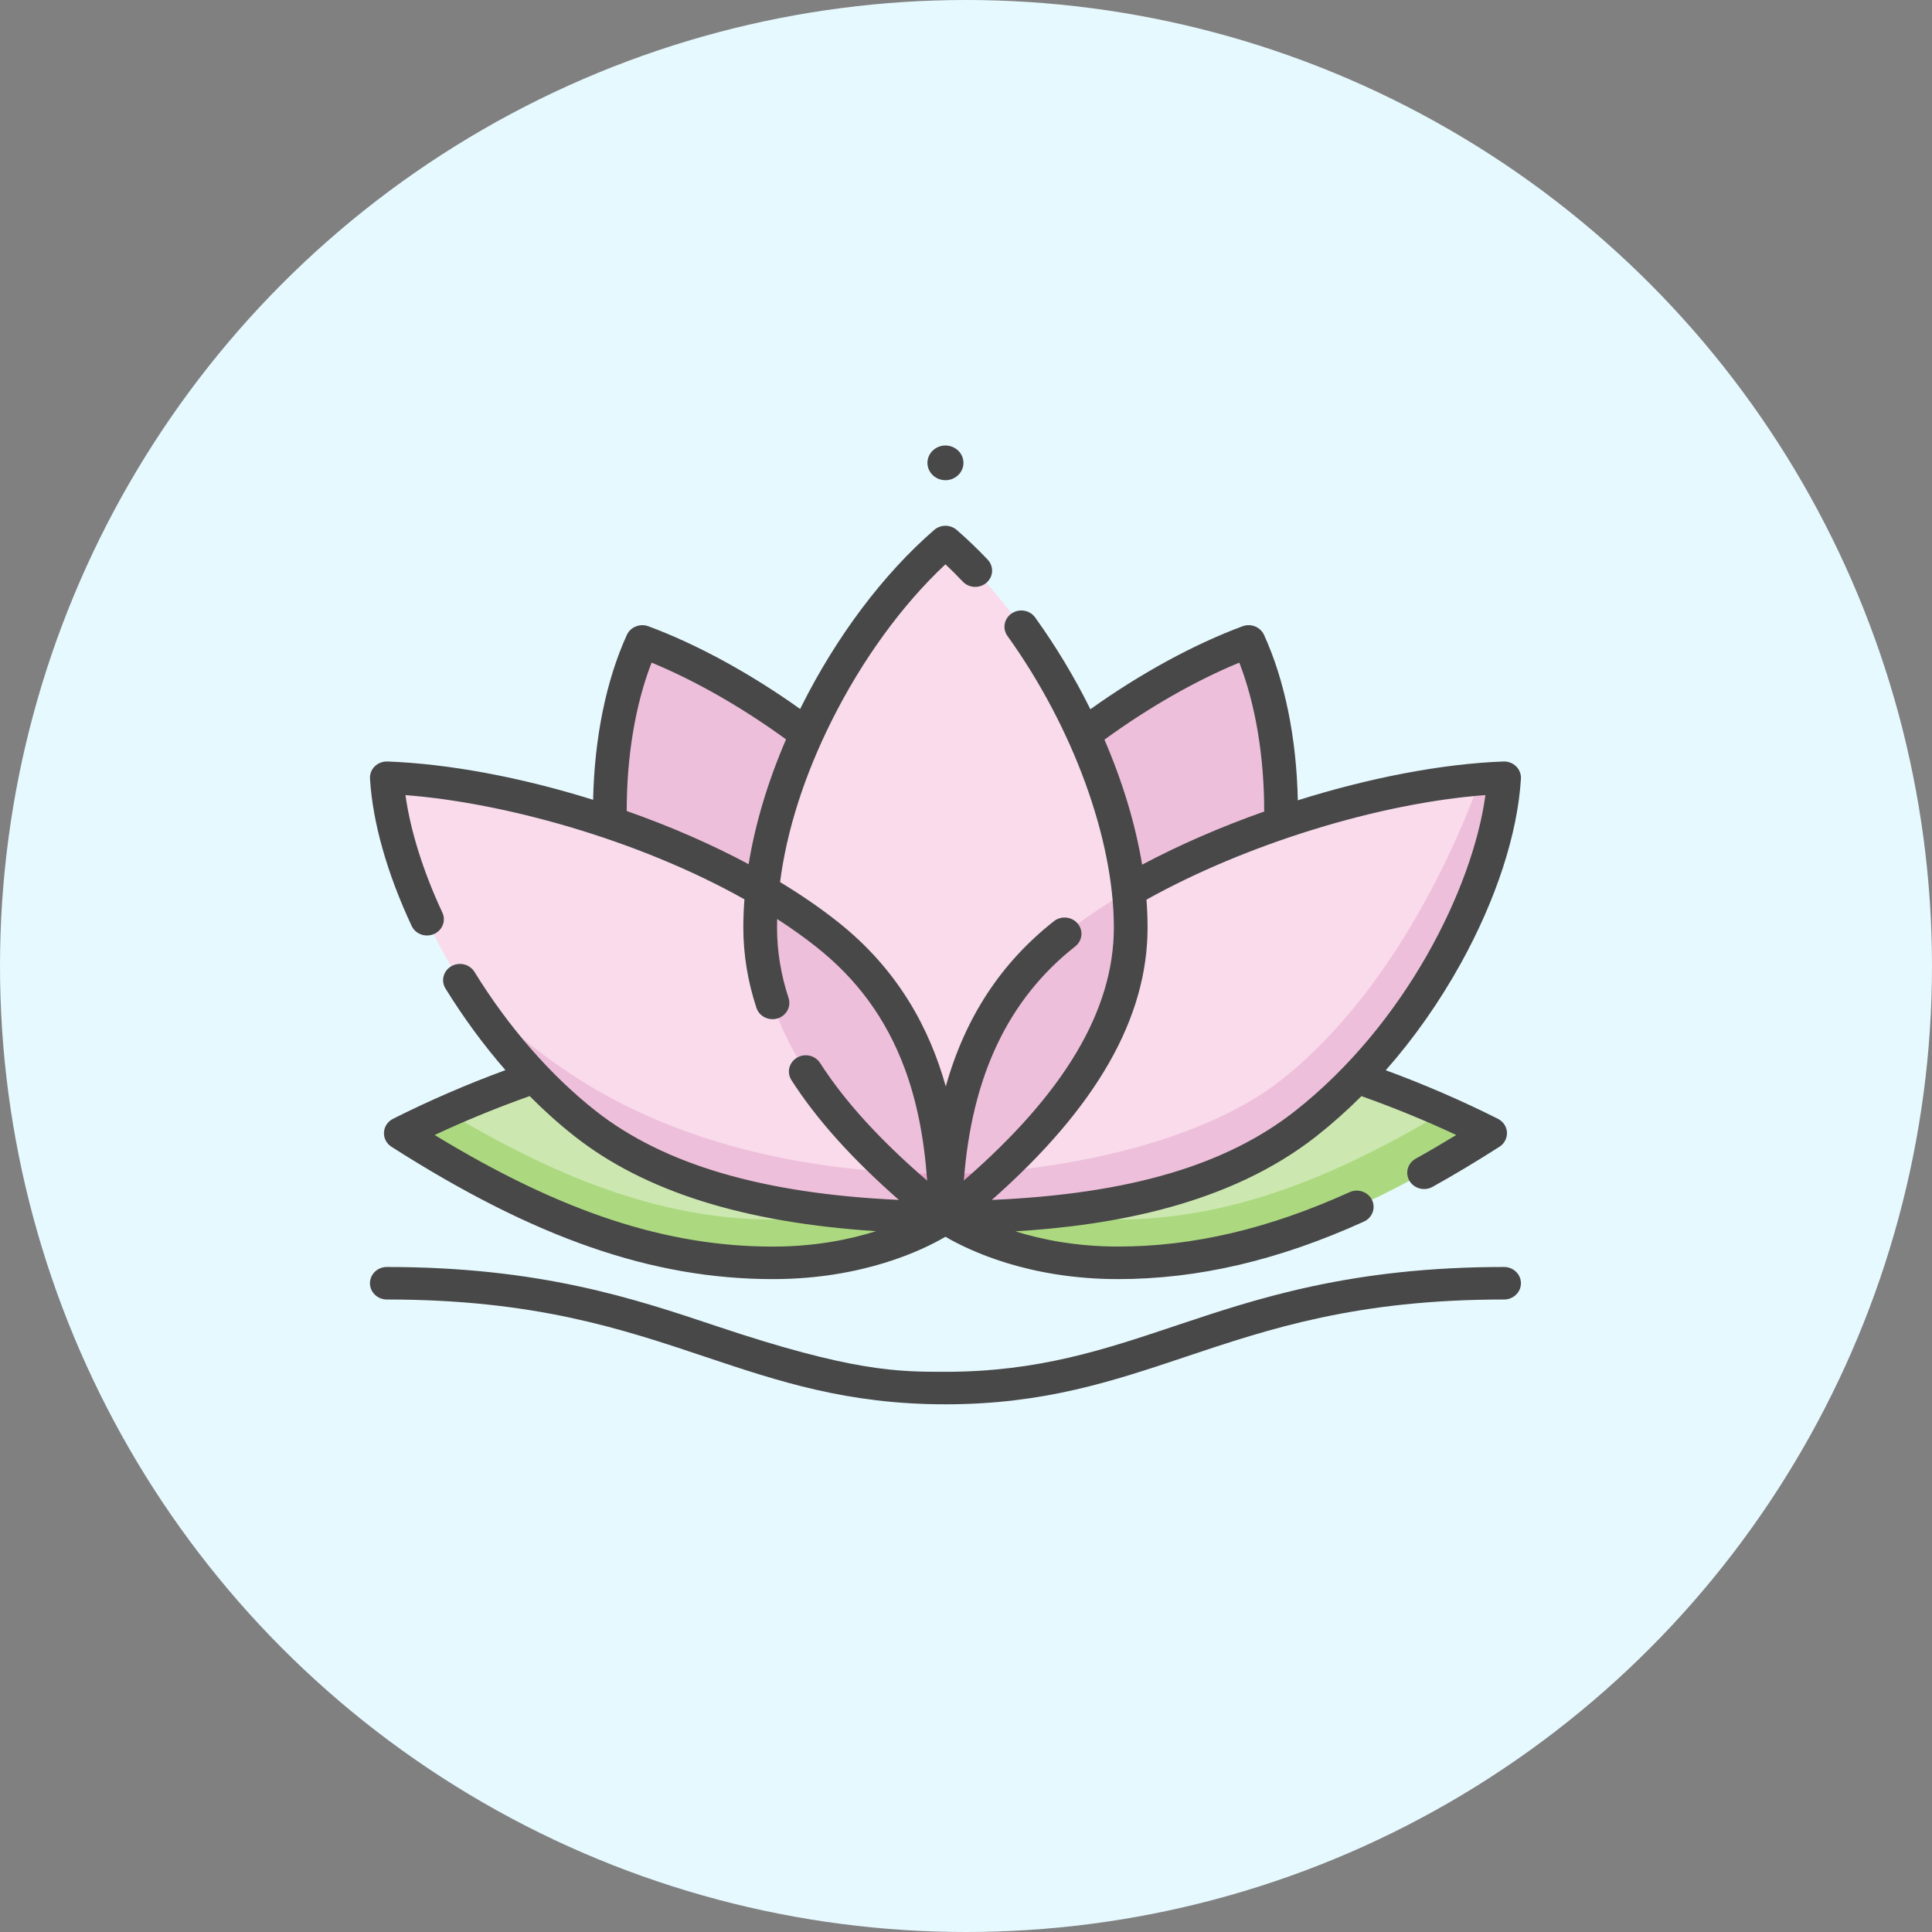 <svg width="47" height="47" viewBox="0 0 47 47" fill="none" xmlns="http://www.w3.org/2000/svg">
<rect x="0" y="0" width="47" height="47" fill="#808080" stroke="none"/>
<circle cx="23.5" cy="23.5" r="23.5" fill="#E6F9FF"/>
<g clip-path="url(#clip0_902_48958)">
<path d="M30.008 24.855C28.813 27.124 26.055 28.593 23 29.614C21.757 27.192 21.084 24.7 22.321 22.349C23.847 19.451 27.437 16.693 30.374 15.604C31.473 18.008 31.491 22.038 30.008 24.855Z" fill="#EEBFDB"/>
<path d="M15.992 24.855C17.186 27.124 19.944 28.593 23 29.614C24.243 27.192 24.916 24.7 23.679 22.349C22.153 19.451 18.563 16.693 15.625 15.604C14.526 18.008 14.509 22.038 15.992 24.855Z" fill="#EEBFDB"/>
<path d="M35.136 27.042C32.923 26.061 30.326 25.278 28.33 25.278L23.777 28.98C24.334 29.707 25.645 30.194 27.196 30.194C30.046 30.194 33.627 28.772 35.136 27.042Z" fill="#CCE8B0"/>
<path d="M27.198 29.667C25.647 29.667 24.483 29.294 23.779 28.981L23 29.614C23 29.614 24.526 30.721 27.198 30.721C30.474 30.721 33.418 29.376 36.25 27.568C35.894 27.389 35.522 27.213 35.138 27.043C32.646 28.529 30.047 29.667 27.198 29.667Z" fill="#ACD980"/>
<path d="M10.863 27.042C13.077 26.061 15.673 25.278 17.669 25.278L22.222 28.98C21.666 29.707 20.354 30.194 18.804 30.194C15.954 30.194 12.373 28.772 10.863 27.042Z" fill="#CCE8B0"/>
<path d="M18.802 29.667C20.353 29.667 21.517 29.294 22.221 28.981L23 29.614C23 29.614 21.474 30.721 18.802 30.721C15.526 30.721 12.581 29.376 9.75 27.568C10.106 27.389 10.478 27.213 10.862 27.043C13.354 28.529 15.952 29.667 18.802 29.667Z" fill="#ACD980"/>
<path d="M14.776 27.191C17.33 28.588 20.278 29.068 23 29.087C25.542 29.069 29.148 28.392 31.164 26.806C33.52 24.952 35.423 21.917 36.013 18.955C33.392 19.168 30.039 20.164 27.457 21.668C27.124 18.56 25.156 15.052 23 13.187C20.838 15.057 18.866 18.5 18.54 21.672C15.795 20.086 12.091 19.02 9.41 18.921C9.497 20.363 10.132 22.161 11.178 23.852C12.097 25.026 13.325 26.397 14.776 27.191Z" fill="#F9DBEB"/>
<path d="M36.011 18.956C35.144 21.351 33.518 24.425 31.162 26.279C29.146 27.866 25.54 28.542 22.998 28.56C20.276 28.541 17.328 28.061 14.774 26.664C13.324 25.87 12.088 24.789 11.176 23.853C11.975 25.145 13.014 26.375 14.232 27.334C16.513 29.128 19.687 29.591 22.998 29.615C26.309 29.591 29.562 29.066 31.764 27.334C34.497 25.184 36.435 21.466 36.588 18.921C36.4 18.928 36.208 18.94 36.011 18.956Z" fill="#EEBFDB"/>
<path d="M20.101 22.716C19.633 22.348 19.106 21.999 18.539 21.672C18.509 21.972 18.492 22.27 18.492 22.564C18.492 24.832 19.838 26.774 21.718 28.515C22.171 28.769 22.753 28.76 22.949 28.559C22.76 26.33 22.004 24.214 20.101 22.716Z" fill="#EEBFDB"/>
<path d="M21.719 28.516C22.124 28.891 22.553 29.256 22.999 29.614C22.995 29.261 22.979 28.909 22.949 28.559C22.543 28.555 22.133 28.541 21.719 28.516Z" fill="#E8A2CB"/>
<path d="M27.507 22.564C27.507 22.271 27.49 21.971 27.457 21.668C26.897 21.995 26.371 22.345 25.899 22.717C23.928 24.267 23.222 26.343 23.047 28.559C23.4 28.804 23.836 28.708 24.291 28.499C26.166 26.739 27.507 24.75 27.507 22.564Z" fill="#EEBFDB"/>
<path d="M23 29.614C23.45 29.253 23.883 28.882 24.29 28.499C23.857 28.535 23.44 28.555 23.047 28.559C23.019 28.908 23.004 29.26 23 29.614Z" fill="#E8A2CB"/>
<path d="M23 34.163C20.609 34.163 18.937 33.603 17.166 33.01C15.116 32.323 12.995 31.613 9.41 31.613C9.184 31.613 9 31.436 9 31.218C9 30.999 9.184 30.822 9.41 30.822C13.133 30.822 15.419 31.587 17.436 32.263C20.747 33.372 21.842 33.372 23 33.372C25.253 33.372 26.861 32.833 28.564 32.263C30.581 31.587 32.867 30.822 36.59 30.822C36.816 30.822 37 30.999 37 31.218C37 31.436 36.816 31.613 36.59 31.613C33.005 31.613 30.884 32.323 28.834 33.01C27.063 33.603 25.391 34.163 23 34.163ZM27.198 31.117C25.01 31.117 23.553 30.411 23 30.087C22.447 30.411 20.99 31.117 18.802 31.117C15.873 31.117 13.011 30.124 9.524 27.898C9.403 27.821 9.333 27.687 9.341 27.548C9.348 27.408 9.432 27.282 9.56 27.218C10.427 26.781 11.365 26.375 12.296 26.033C11.769 25.429 11.278 24.761 10.837 24.047C10.721 23.86 10.785 23.617 10.98 23.505C11.175 23.394 11.426 23.455 11.542 23.643C12.375 24.993 13.396 26.163 14.494 27.027C16.148 28.329 18.568 29.04 21.867 29.19C20.722 28.185 19.862 27.226 19.253 26.276C19.134 26.09 19.194 25.846 19.387 25.731C19.579 25.616 19.832 25.674 19.951 25.86C20.543 26.783 21.399 27.725 22.555 28.722C22.482 27.684 22.302 26.785 22.009 25.994C21.562 24.79 20.853 23.818 19.842 23.023C19.548 22.791 19.234 22.569 18.906 22.357C18.904 22.426 18.903 22.496 18.903 22.564C18.903 23.138 18.998 23.714 19.183 24.278C19.252 24.486 19.133 24.709 18.917 24.775C18.701 24.841 18.47 24.726 18.402 24.518C18.19 23.876 18.083 23.219 18.083 22.564C18.083 22.339 18.092 22.11 18.11 21.878C15.502 20.413 12.229 19.523 9.864 19.343C9.983 20.204 10.294 21.2 10.761 22.2C10.855 22.399 10.763 22.633 10.556 22.723C10.35 22.812 10.107 22.724 10.014 22.525C9.415 21.243 9.065 20.005 9.001 18.943C8.994 18.832 9.036 18.723 9.117 18.643C9.198 18.564 9.309 18.521 9.426 18.525C10.922 18.581 12.677 18.909 14.429 19.457C14.46 17.954 14.747 16.545 15.25 15.445C15.338 15.252 15.568 15.16 15.773 15.235C16.951 15.672 18.25 16.38 19.465 17.247C19.473 17.23 19.482 17.214 19.49 17.197C20.343 15.488 21.493 13.959 22.726 12.892C22.882 12.757 23.118 12.757 23.274 12.892C23.526 13.11 23.78 13.354 24.028 13.615C24.18 13.777 24.169 14.027 24.001 14.174C23.834 14.321 23.575 14.31 23.422 14.149C23.282 14.001 23.141 13.861 23 13.728C21.948 14.711 20.973 16.051 20.229 17.54C19.563 18.874 19.138 20.209 18.977 21.459C19.479 21.762 19.942 22.08 20.361 22.41C21.846 23.578 22.614 25.021 23.008 26.43C23.479 24.752 24.351 23.424 25.639 22.41C25.815 22.272 26.073 22.297 26.216 22.466C26.36 22.636 26.333 22.885 26.158 23.023C24.53 24.304 23.639 26.173 23.448 28.718C25.902 26.588 27.097 24.569 27.097 22.564C27.097 20.413 26.105 17.695 24.509 15.472C24.38 15.292 24.426 15.046 24.613 14.922C24.799 14.797 25.054 14.842 25.183 15.022C25.695 15.735 26.146 16.487 26.526 17.254C27.744 16.384 29.046 15.673 30.228 15.235C30.432 15.159 30.662 15.252 30.75 15.445C31.255 16.548 31.542 17.962 31.572 19.469C33.302 18.925 35.067 18.581 36.574 18.525C36.689 18.521 36.802 18.564 36.883 18.643C36.964 18.723 37.006 18.832 37 18.943C36.919 20.284 36.399 21.88 35.537 23.438C35.014 24.382 34.398 25.258 33.712 26.036C34.641 26.377 35.576 26.782 36.44 27.217C36.569 27.282 36.652 27.408 36.66 27.547C36.667 27.687 36.598 27.82 36.477 27.898C35.906 28.262 35.374 28.581 34.849 28.873C34.653 28.982 34.402 28.917 34.289 28.728C34.176 28.538 34.243 28.297 34.439 28.188C34.763 28.008 35.089 27.817 35.427 27.611C34.679 27.261 33.895 26.94 33.12 26.666C32.769 27.017 32.403 27.342 32.025 27.64C29.909 29.305 27.08 29.81 24.701 29.955C25.343 30.156 26.184 30.325 27.198 30.325C29.025 30.325 30.868 29.892 32.831 29.002C33.036 28.909 33.28 28.994 33.377 29.191C33.473 29.389 33.385 29.625 33.18 29.718C31.105 30.659 29.148 31.117 27.198 31.117ZM10.574 27.611C13.649 29.485 16.209 30.326 18.802 30.326C19.823 30.326 20.669 30.154 21.313 29.951C18.091 29.743 15.68 28.982 13.975 27.64C13.602 27.346 13.237 27.02 12.885 26.665C12.109 26.939 11.323 27.261 10.574 27.611ZM27.89 21.886C27.908 22.116 27.917 22.342 27.917 22.564C27.917 24.767 26.675 26.942 24.128 29.191C27.463 29.046 29.826 28.35 31.506 27.027C34.179 24.924 35.827 21.615 36.136 19.342C33.559 19.535 30.329 20.527 27.89 21.886ZM26.868 17.994C27.309 19.015 27.621 20.047 27.785 21.035C28.701 20.548 29.712 20.111 30.754 19.742C30.755 18.402 30.543 17.138 30.149 16.12C29.088 16.557 27.942 17.211 26.868 17.994ZM15.246 19.729C16.316 20.106 17.314 20.542 18.212 21.023C18.372 20.039 18.678 19.016 19.122 17.987C18.051 17.207 16.909 16.556 15.851 16.12C15.458 17.134 15.246 18.394 15.246 19.729ZM23 11.682C22.759 11.682 22.562 11.492 22.562 11.26C22.562 11.027 22.759 10.838 23 10.838C23.241 10.838 23.438 11.027 23.438 11.26C23.438 11.492 23.241 11.682 23 11.682Z" fill="#484848"/>
</g>
<defs>
<clipPath id="clip0_902_48958">
<rect width="28" height="27" fill="white" transform="translate(9 9)"/>
</clipPath>
</defs>
</svg>
